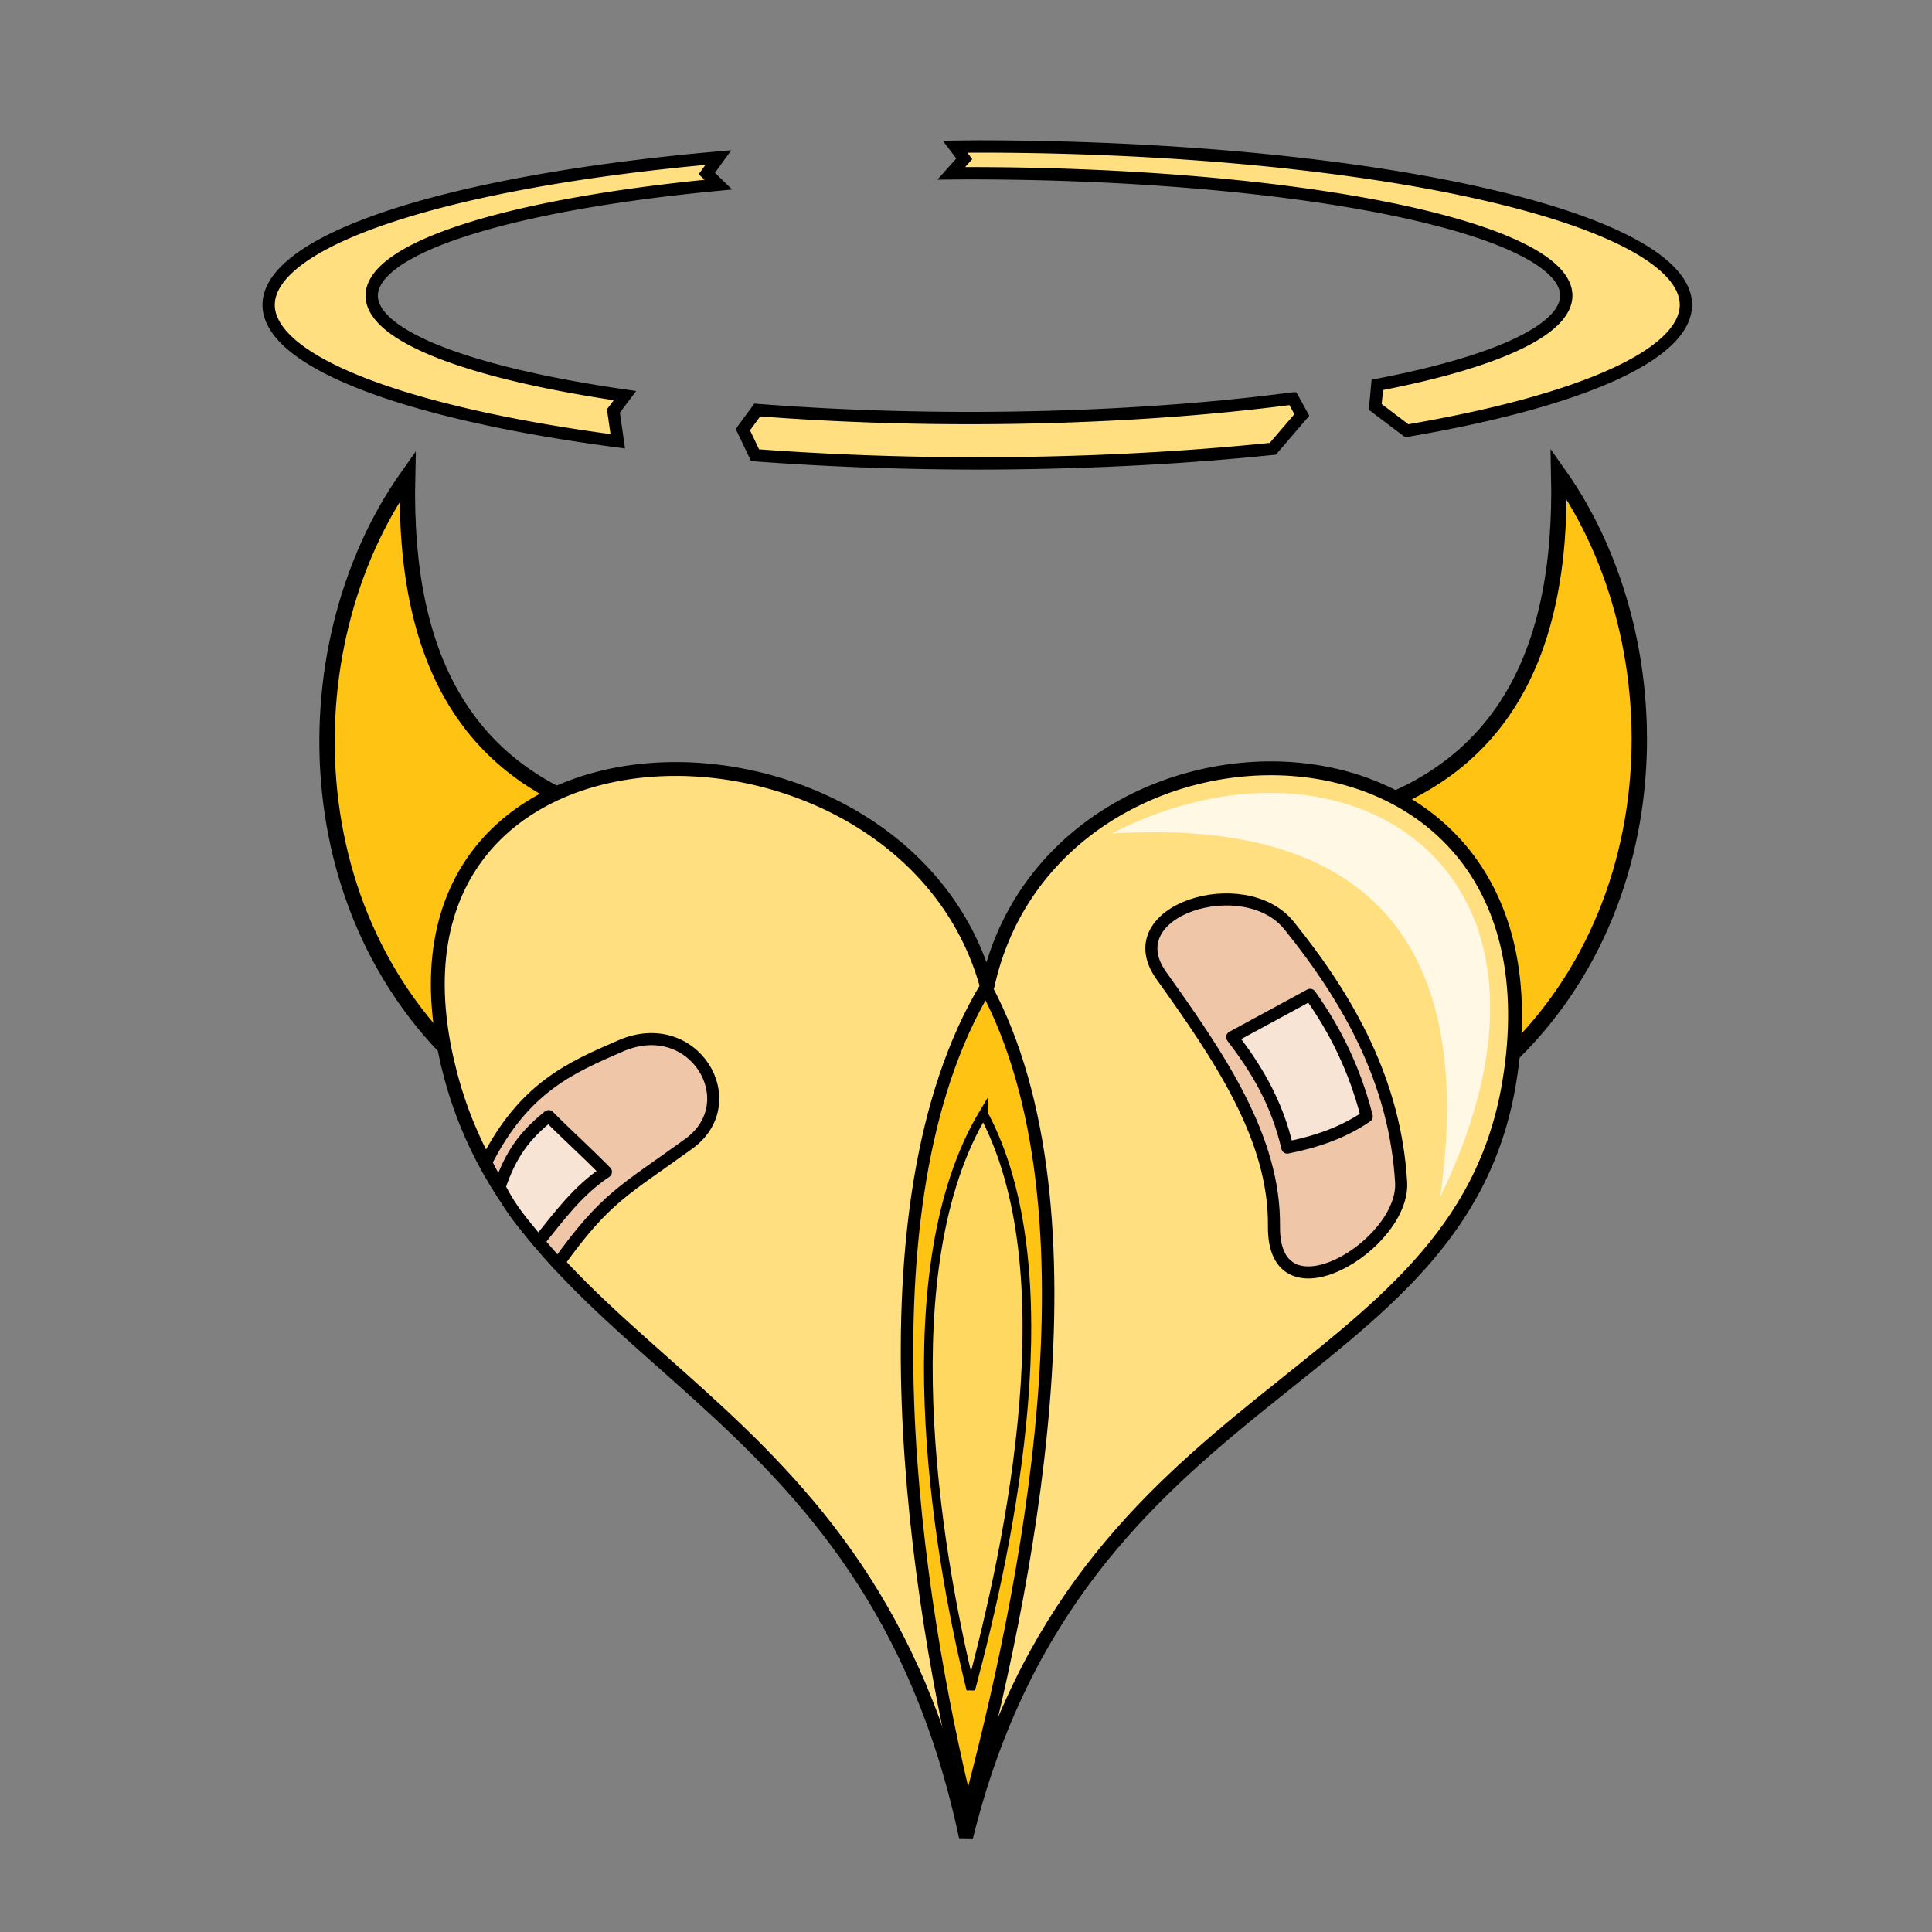 <svg version="1.1" viewBox="0 0 64 64" xmlns="http://www.w3.org/2000/svg">
 <rect x="0" y="0" width="64" height="64" fill="#808080" stroke="none"/>
 <g fill-rule="evenodd">
  <path d="m48.663 36.141c6.82-5.056 7-14.759 2.972-20.441 0.136 5.984-1.846 11.077-9.725 11.797zm-32.189 0.079c-6.82-5.057-7-14.76-2.972-20.442-0.136 5.984 1.846 11.077 9.726 11.797z" fill="#ffc413" stroke="#000" stroke-width=".509"/>
  <path d="m14.875 35.413c-3.193-12.765 15.11-12.758 17.827-2.705 2.154-10.15 19.485-10.141 17.295 3.136-1.68 10.186-14.27 9.894-17.997 25.027-3.195-15.09-14.638-15.514-17.126-25.458z" fill="#ffdf80" stroke="#000" stroke-width=".459"/>
  <path d="m47.71 39.645c1.265-8.98-2.947-12.528-10.883-12.034 7.753-3.986 16.168 1.139 10.884 12.034z" fill="#fff" fill-opacity=".785"/>
  <path d="m32.656 32.708c3.99 7.436 1.303 20.234-0.594 27.321-1.725-6.975-3.767-20.045 0.594-27.32z" fill="#ffc413" stroke="#000" stroke-width=".413"/>
  <path d="m32.574 36.883c2.787 5.192 0.91 14.13-0.415 19.079-1.204-4.871-2.63-13.998 0.415-19.08z" fill="#ffd862" stroke="#000" stroke-width=".288"/>
 </g>
 <g stroke="#000" stroke-linecap="round">
  <path d="m32.373 4.852a23.474 5.25 0 0 0-0.734 8e-3l0.304 0.4-0.431 0.483a19.786 4.056 0 0 1 0.586-4e-3 19.786 4.056 0 0 1 19.787 4.054 19.786 4.056 0 0 1-6.26 2.957l-0.068 0.73 1.045 0.79a23.474 5.25 0 0 0 9.246-4.168 23.474 5.25 0 0 0-23.475-5.25zm-8.576 0.367a23.474 5.25 0 0 0-14.898 4.883 23.474 5.25 0 0 0 11.566 4.517l-0.145-1.006 0.383-0.507a19.786 4.056 0 0 1-8.39-3.313 19.786 4.056 0 0 1 11.482-3.676l-0.38-0.37zm19.027 7.98a19.786 4.056 0 0 1-10.726 0.65 19.786 4.056 0 0 1-7.012-0.267l-0.478 0.65 0.404 0.848a23.474 5.25 0 0 0 7.361 0.272 23.474 5.25 0 0 0 9.791-0.485l0.961-1.12-0.3-0.548z" fill="#ffdf80" stroke-width=".408"/>
  <g stroke-linejoin="round" stroke-width=".4">
   <path d="m16.101 38.507c1.261-2.499 2.826-3.148 4.446-3.856 2.436-1.066 4.173 1.858 2.271 3.237-2.14 1.552-2.745 1.759-4.339 3.983-1.211-1.37-1.713-2.045-2.378-3.364z" fill="#f0c6a8"/>
   <path d="m16.547 39.329c0.372-1.11 0.846-1.725 1.627-2.356 0.64 0.646 1.125 1.068 1.898 1.847-0.933 0.618-1.565 1.487-2.237 2.322-0.536-0.668-0.847-0.971-1.288-1.814z" fill="#f7e4d5"/>
   <path d="m42.202 40.621c0.033-2.925-1.814-5.618-3.731-8.303-1.545-2.164 2.754-3.488 4.229-1.66 2.01 2.49 3.515 5.205 3.714 8.501 0.126 2.085-4.249 4.714-4.212 1.462z" fill="#f0c6a8"/>
   <path d="m42.644 38.014c-0.351-1.523-1.047-2.641-1.826-3.659 0.799-0.433 1.616-0.876 2.581-1.4 0.828 1.161 1.476 2.462 1.877 4.028-0.805 0.552-1.7 0.845-2.632 1.032z" fill="#f7e4d5"/>
  </g>
 </g>
</svg>
